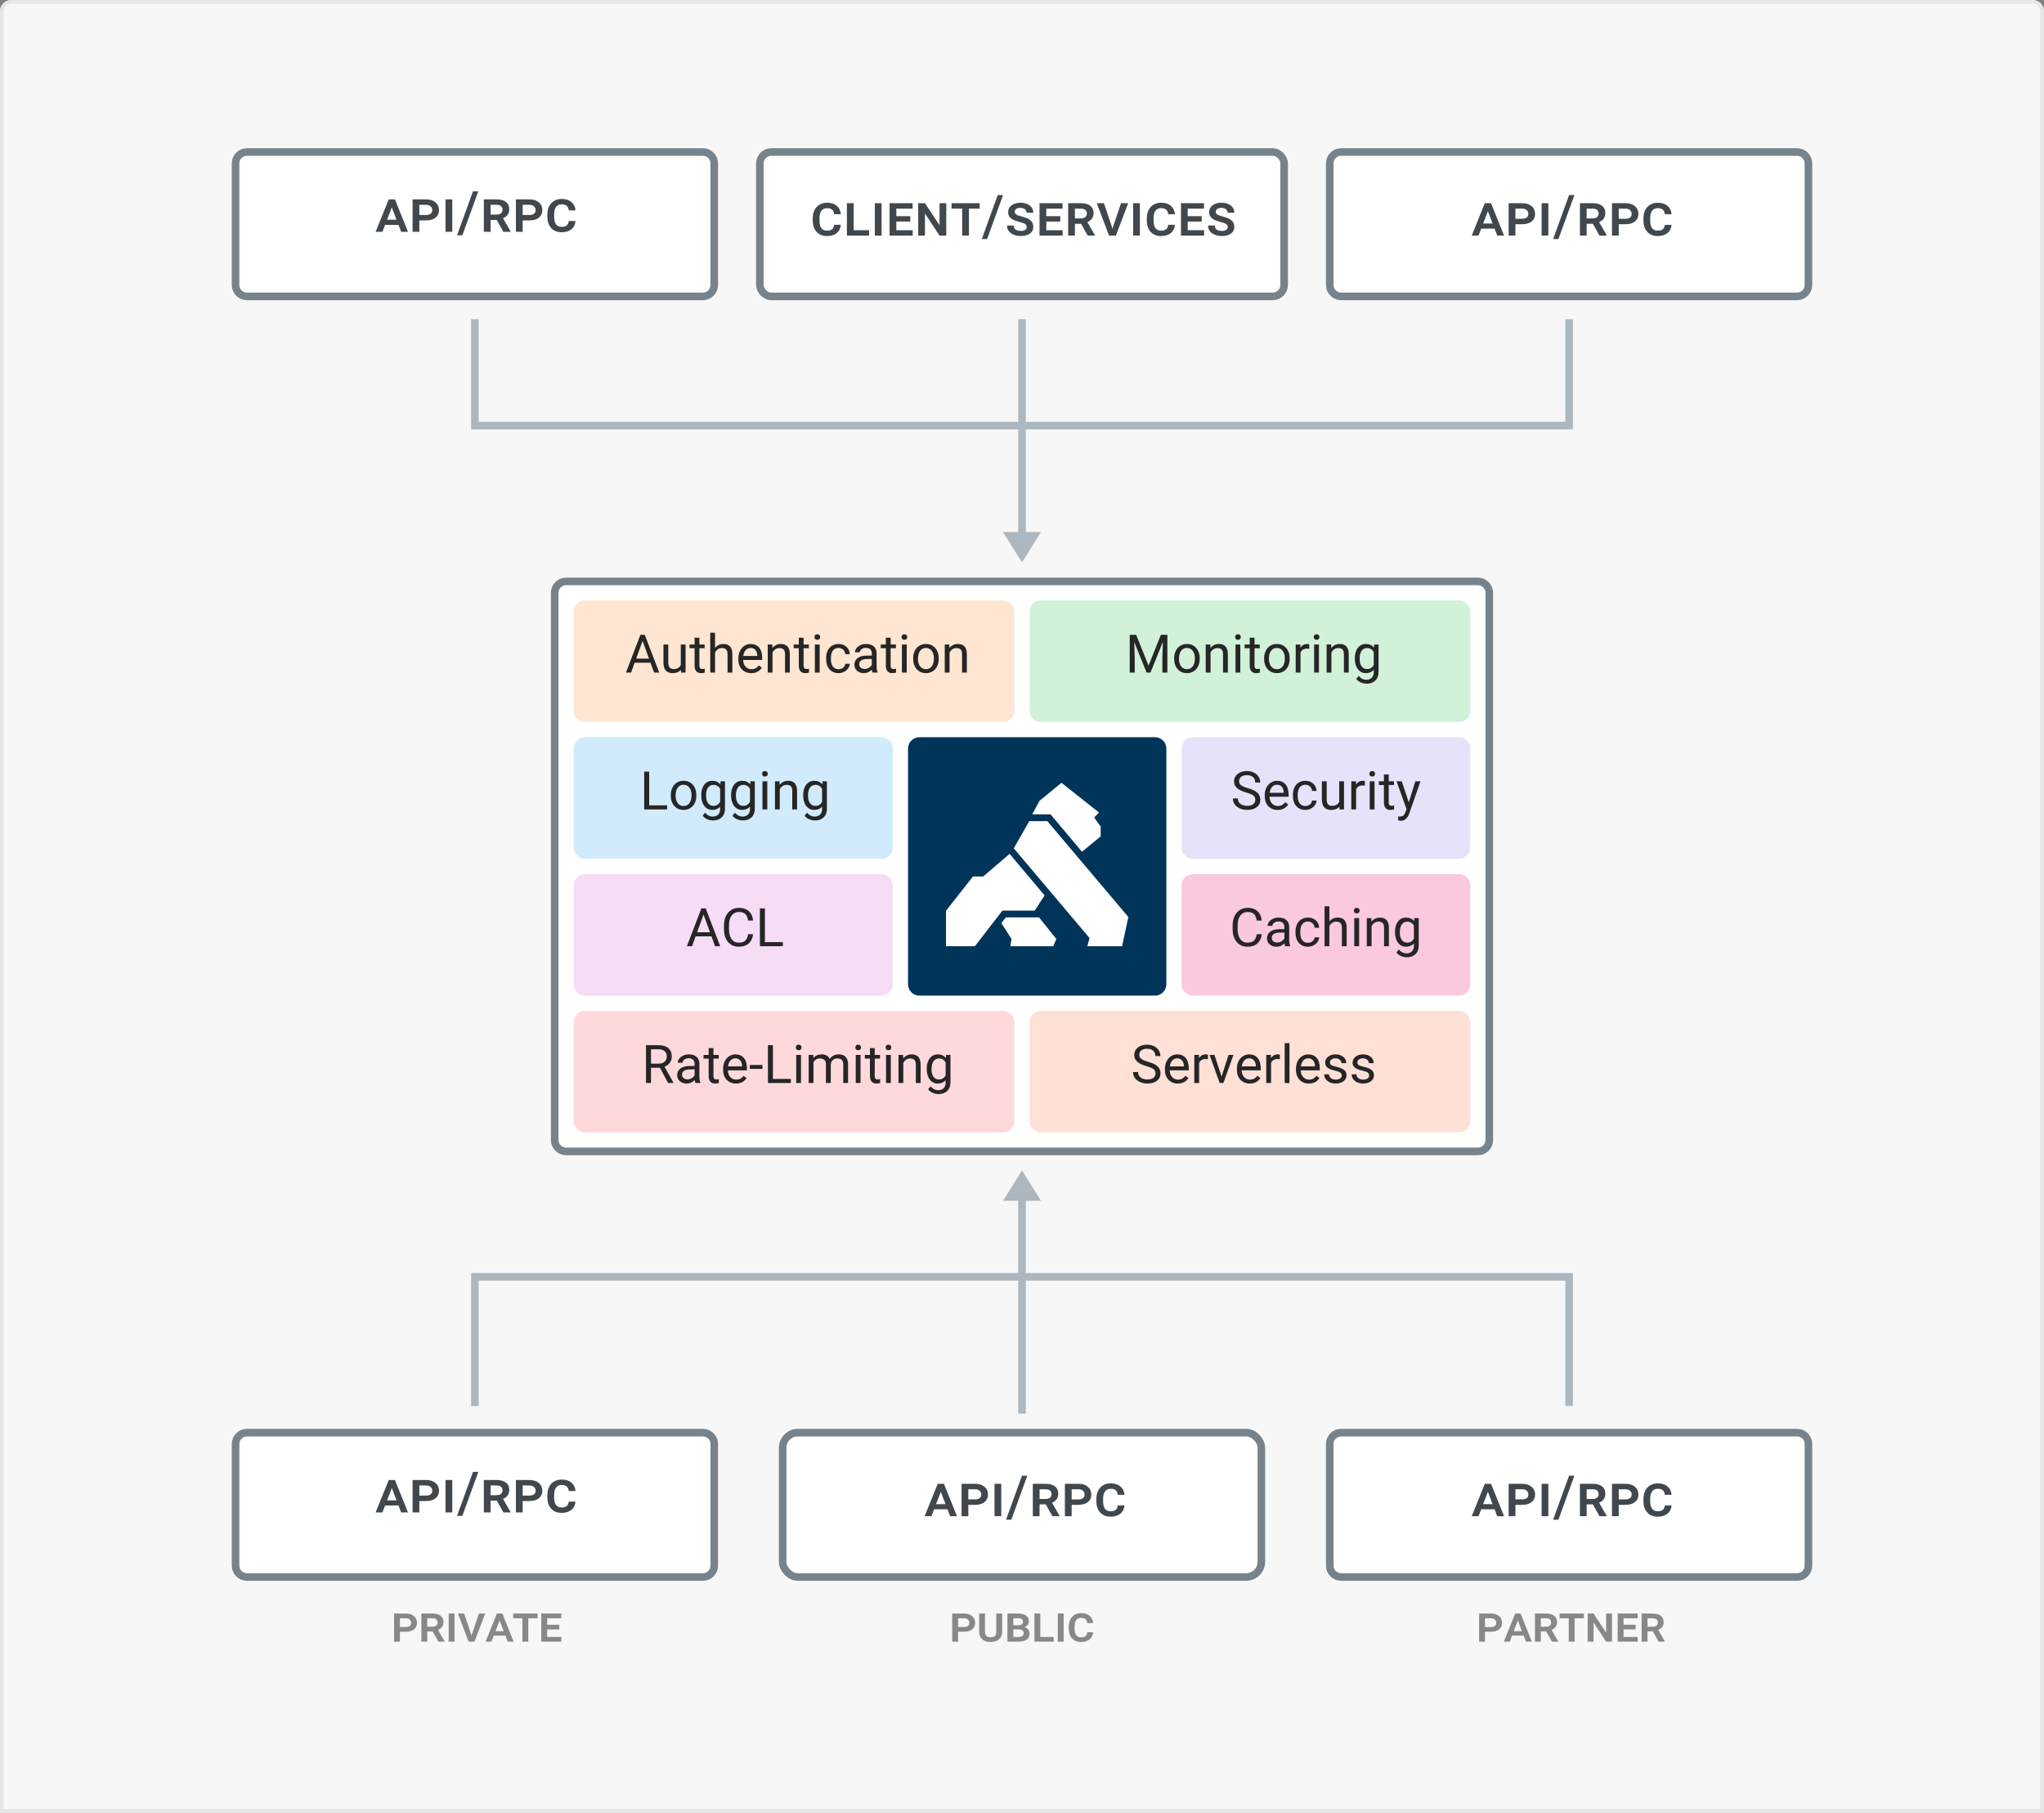 <svg xmlns="http://www.w3.org/2000/svg" width="538" height="477" viewBox="0 0 538 477" version="1.1" xmlns:xlink="http://www.w3.org/1999/xlink">
  <rect x="0" y="0" width="538" height="477" fill="#808080" stroke="none"/>
  <defs>
    <path id="a" d="M3 0h532c1.657 0 3 1.343 3 3v474H0V3c0-1.657 1.343-3 3-3z"/>
    <path id="b" d="M4 0h120c2.209 0 4 1.791 4 4v32c0 2.209-1.791 4-4 4H4c-2.209 0-4-1.791-4-4V4c0-2.209 1.791-4 4-4z"/>
    <path id="c" d="M4 0h120c2.209 0 4 1.791 4 4v32c0 2.209-1.791 4-4 4H4c-2.209 0-4-1.791-4-4V4c0-2.209 1.791-4 4-4z"/>
    <rect id="d" width="128" height="40" x="0" y="0" rx="4"/>
    <path id="e" d="M4 0h120c2.209 0 4 1.791 4 4v32c0 2.209-1.791 4-4 4H4c-2.209 0-4-1.791-4-4V4c0-2.209 1.791-4 4-4z"/>
    <path id="f" d="M4 0h120c2.209 0 4 1.791 4 4v32c0 2.209-1.791 4-4 4H4c-2.209 0-4-1.791-4-4V4c0-2.209 1.791-4 4-4z"/>
    <path id="g" d="M4 0h240c2.209 0 4 1.791 4 4v144c0 2.209-1.791 4-4 4H4c-2.209 0-4-1.791-4-4V4c0-2.209 1.791-4 4-4z"/>
    <rect id="h" width="140" height="40" x="0" y="0" rx="3"/>
  </defs>
  <g fill="none" fill-rule="evenodd" stroke="none" stroke-width="1">
    <use fill="#F7F7F7" fill-rule="evenodd" xlink:href="#a"/>
    <path stroke="#E6E6E6" stroke-width="1" d="M.5 476.5h537V3c0-1.381-1.119-2.5-2.5-2.5H3C1.619.5.5 1.619.5 3v473.5z"/>
    <path fill="#000" fill-opacity=".45" d="M390.867 429.404V432h-1.542v-7.395h3.079c.897 0 1.613.225 2.149.676.535.451.803 1.042.803 1.774 0 .715-.255 1.282-.765 1.701-.51.419-1.213.635-2.111.647h-1.612zm0-1.244h1.536c.44 0 .786-.093 1.038-.279.252-.186.378-.457.378-.812 0-.368-.128-.663-.384-.885-.256-.222-.598-.333-1.025-.333h-1.542v2.311zm10.175 2.26h-3.06L397.38 432h-1.555l2.99-7.395h1.416L403.207 432h-1.562l-.603-1.581zm-2.609-1.174h2.158l-1.079-2.806-1.079 2.806zm8.544.057h-1.416V432h-1.542v-7.395h2.895c.923 0 1.638.194 2.146.581.508.387.762.941.762 1.66 0 .994-.476 1.684-1.428 2.069l1.739 3.015V432h-1.65l-1.504-2.698zm-1.416-1.231h1.352c.457 0 .8-.101 1.028-.302.229-.201.343-.467.343-.797 0-.343-.111-.616-.333-.819-.222-.203-.568-.305-1.038-.305h-1.352v2.222zm11.343-2.222h-2.45V432h-1.542v-6.151h-2.418v-1.244h6.411v1.244zM424.294 432h-1.536l-3.326-5.046V432h-1.542v-7.395h1.542l3.326 5.053v-5.053h1.536V432zm6.227-3.199h-3.187v1.968h3.732V432h-5.275v-7.395h5.256v1.244h-3.713v1.714h3.187v1.238zm4.526.501h-1.416V432h-1.542v-7.395h2.895c.923 0 1.638.194 2.146.581.508.387.762.941.762 1.66 0 .994-.476 1.684-1.428 2.069l1.739 3.015V432h-1.65l-1.504-2.698zm-1.416-1.231h1.352c.457 0 .8-.101 1.028-.302.229-.201.343-.467.343-.797 0-.343-.111-.616-.333-.819-.222-.203-.568-.305-1.038-.305h-1.352v2.222z"/>
    <g transform="translate(349 376)">
      <use fill="#FFF" fill-rule="evenodd" xlink:href="#b"/>
      <path stroke="#77838C" stroke-width="2" d="M4 1C2.343 1 1 2.343 1 4v32c0 1.657 1.343 3 3 3h120c1.657 0 3-1.343 3-3V4c0-1.657-1.343-3-3-3H4z"/>
    </g>
    <path fill="#41484D" d="M393.39 397.176h-3.53L389.164 399h-1.794l3.45-8.533h1.633L395.887 399h-1.802l-.696-1.824zm-3.01-1.355h2.49l-1.245-3.237-1.245 3.237zm8.493.183V399h-1.78v-8.533h3.552c1.035 0 1.862.26 2.479.78.618.52.927 1.202.927 2.047 0 .825-.294 1.479-.883 1.963-.588.483-1.4.732-2.435.747h-1.86zm0-1.436h1.772c.508 0 .907-.107 1.198-.322.291-.215.436-.527.436-.938 0-.425-.148-.765-.443-1.022-.295-.256-.69-.385-1.183-.385h-1.78v2.666zM407.541 399h-1.772v-8.533h1.772V399zm2.656.916h-1.399l4.197-11.58h1.399l-4.197 11.58zm9.064-4.028h-1.633V399h-1.78v-8.533h3.34c1.064 0 1.89.223 2.476.67.586.447.879 1.085.879 1.915 0 1.147-.549 1.943-1.648 2.388l2.007 3.479V399h-1.904l-1.736-3.113zm-1.633-1.421h1.56c.527 0 .923-.116 1.187-.348.264-.232.396-.538.396-.919 0-.396-.128-.71-.385-.945-.256-.234-.656-.352-1.198-.352h-1.56v2.563zm8.442 1.538V399h-1.78v-8.533h3.552c1.035 0 1.862.26 2.479.78.618.52.927 1.202.927 2.047 0 .825-.294 1.479-.883 1.963-.588.483-1.4.732-2.435.747h-1.86zm0-1.436h1.772c.508 0 .907-.107 1.198-.322.291-.215.436-.527.436-.938 0-.425-.148-.765-.443-1.022-.295-.256-.69-.385-1.183-.385h-1.78v2.666zm13.906 1.589c-.083.933-.448 1.659-1.095 2.179-.647.52-1.5.78-2.56.78-1.152 0-2.065-.366-2.739-1.099-.674-.732-1.011-1.75-1.011-3.054v-.498c0-.825.154-1.549.461-2.172.308-.623.75-1.102 1.326-1.439.576-.337 1.245-.505 2.007-.505 1.045 0 1.885.266 2.52.798.635.532 1.001 1.272 1.099 2.219h-1.78c-.059-.547-.24-.948-.546-1.205-.305-.256-.736-.385-1.293-.385-1.343 0-2.014.903-2.014 2.71v.527c0 .903.164 1.576.491 2.018.327.442.82.663 1.479.663.586 0 1.03-.12 1.333-.359.303-.239.486-.632.549-1.179h1.772z"/>
    <g transform="translate(349 39)">
      <use fill="#FFF" fill-rule="evenodd" xlink:href="#c"/>
      <path stroke="#77838C" stroke-width="2" d="M4 1C2.343 1 1 2.343 1 4v32c0 1.657 1.343 3 3 3h120c1.657 0 3-1.343 3-3V4c0-1.657-1.343-3-3-3H4z"/>
    </g>
    <path fill="#41484D" d="M393.39 60.176h-3.53L389.164 62h-1.794l3.45-8.533h1.633L395.887 62h-1.802l-.696-1.824zm-3.01-1.355h2.49l-1.245-3.237-1.245 3.237zm8.493.183V62h-1.78v-8.533h3.552c1.035 0 1.862.26 2.479.78.618.52.927 1.202.927 2.047 0 .825-.294 1.479-.883 1.963-.588.483-1.4.732-2.435.747h-1.86zm0-1.436h1.772c.508 0 .907-.107 1.198-.322.291-.215.436-.527.436-.938 0-.425-.148-.765-.443-1.022-.295-.256-.69-.385-1.183-.385h-1.78v2.666zM407.541 62h-1.772v-8.533h1.772V62zm2.656.916h-1.399l4.197-11.58h1.399l-4.197 11.58zm9.064-4.028h-1.633V62h-1.78v-8.533h3.34c1.064 0 1.89.223 2.476.67.586.447.879 1.085.879 1.915 0 1.147-.549 1.943-1.648 2.388l2.007 3.479V62h-1.904l-1.736-3.113zm-1.633-1.421h1.56c.527 0 .923-.116 1.187-.348.264-.232.396-.538.396-.919 0-.396-.128-.71-.385-.945-.256-.234-.656-.352-1.198-.352h-1.56v2.563zm8.442 1.538V62h-1.78v-8.533h3.552c1.035 0 1.862.26 2.479.78.618.52.927 1.202.927 2.047 0 .825-.294 1.479-.883 1.963-.588.483-1.4.732-2.435.747h-1.86zm0-1.436h1.772c.508 0 .907-.107 1.198-.322.291-.215.436-.527.436-.938 0-.425-.148-.765-.443-1.022-.295-.256-.69-.385-1.183-.385h-1.78v2.666zm13.906 1.589c-.083.933-.448 1.659-1.095 2.179-.647.52-1.5.78-2.56.78-1.152 0-2.065-.366-2.739-1.099-.674-.732-1.011-1.75-1.011-3.054v-.498c0-.825.154-1.549.461-2.172.308-.623.75-1.102 1.326-1.439.576-.337 1.245-.505 2.007-.505 1.045 0 1.885.266 2.52.798.635.532 1.001 1.272 1.099 2.219h-1.78c-.059-.547-.24-.948-.546-1.205-.305-.256-.736-.385-1.293-.385-1.343 0-2.014.903-2.014 2.71v.527c0 .903.164 1.576.491 2.018.327.442.82.663 1.479.663.586 0 1.03-.12 1.333-.359.303-.239.486-.632.549-1.179h1.772z"/>
    <path fill="#000" fill-opacity=".45" d="M252.179 429.404V432h-1.542v-7.395h3.079c.897 0 1.613.225 2.149.676.535.451.803 1.042.803 1.774 0 .715-.255 1.282-.765 1.701-.51.419-1.213.635-2.111.647h-1.612zm0-1.244h1.536c.44 0 .786-.093 1.038-.279.252-.186.378-.457.378-.812 0-.368-.128-.663-.384-.885-.256-.222-.598-.333-1.025-.333h-1.542v2.311zm11.591-3.555v4.869c0 .804-.272 1.443-.816 1.917-.544.474-1.279.711-2.206.711-.927 0-1.661-.234-2.203-.701-.542-.468-.812-1.11-.812-1.927v-4.869h1.53v4.875c0 .487.133.84.4 1.06.267.22.628.33 1.085.33.969 0 1.462-.449 1.479-1.346v-4.919h1.542zM265.166 432v-7.395h2.736c.939 0 1.658.175 2.155.524.497.349.746.854.746 1.514 0 .334-.094.64-.282.917-.188.277-.475.49-.86.638.406.097.728.297.965.6.237.303.355.663.355 1.082 0 .69-.239 1.216-.717 1.577-.478.362-1.185.543-2.12.543h-2.977zm1.542-3.218v1.987h1.447c.432 0 .753-.09.965-.27.212-.18.317-.407.317-.682 0-.669-.381-1.014-1.143-1.035h-1.587zm0-1.079h1.346c.385-.008.682-.089.892-.241.209-.152.314-.375.314-.667 0-.334-.109-.576-.327-.724-.218-.148-.541-.222-.968-.222h-1.257v1.854zm7.109 3.066h3.523V432h-5.065v-7.395h1.542v6.164zM279.956 432h-1.536v-7.395h1.536V432zm7.763-2.463c-.072.808-.388 1.438-.949 1.888-.561.451-1.3.676-2.219.676-.999 0-1.79-.317-2.374-.952-.584-.635-.876-1.517-.876-2.647v-.432c0-.715.133-1.343.4-1.882.267-.54.65-.955 1.149-1.247.499-.292 1.079-.438 1.739-.438.906 0 1.633.231 2.184.692s.868 1.102.952 1.923h-1.542c-.051-.474-.208-.822-.473-1.044-.264-.222-.638-.333-1.12-.333-1.164 0-1.746.783-1.746 2.349v.457c0 .783.142 1.366.425 1.749.284.383.711.574 1.282.574.508 0 .893-.104 1.155-.311s.421-.548.476-1.022h1.536z"/>
    <g transform="translate(205 376)">
      <use fill="#FFF" fill-rule="evenodd" xlink:href="#d"/>
      <rect width="126" height="38" x="1" y="1" stroke="#77838C" stroke-width="2" rx="4"/>
    </g>
    <path fill="#41484D" d="M249.39 397.176h-3.53L245.164 399h-1.794l3.45-8.533h1.633L251.887 399h-1.802l-.696-1.824zm-3.01-1.355h2.49l-1.245-3.237-1.245 3.237zm8.493.183V399h-1.78v-8.533h3.552c1.035 0 1.862.26 2.479.78.618.52.927 1.202.927 2.047 0 .825-.294 1.479-.883 1.963-.588.483-1.4.732-2.435.747h-1.86zm0-1.436h1.772c.508 0 .907-.107 1.198-.322.291-.215.436-.527.436-.938 0-.425-.148-.765-.443-1.022-.295-.256-.69-.385-1.183-.385h-1.78v2.666zM263.541 399h-1.772v-8.533h1.772V399zm2.656.916h-1.399l4.197-11.58h1.399l-4.197 11.58zm9.064-4.028h-1.633V399h-1.78v-8.533h3.34c1.064 0 1.89.223 2.476.67.586.447.879 1.085.879 1.915 0 1.147-.549 1.943-1.648 2.388l2.007 3.479V399h-1.904l-1.736-3.113zm-1.633-1.421h1.56c.527 0 .923-.116 1.187-.348.264-.232.396-.538.396-.919 0-.396-.128-.71-.385-.945-.256-.234-.656-.352-1.198-.352h-1.56v2.563zm8.442 1.538V399h-1.78v-8.533h3.552c1.035 0 1.862.26 2.479.78.618.52.927 1.202.927 2.047 0 .825-.294 1.479-.883 1.963-.588.483-1.4.732-2.435.747h-1.86zm0-1.436h1.772c.508 0 .907-.107 1.198-.322.291-.215.436-.527.436-.938 0-.425-.148-.765-.443-1.022-.295-.256-.69-.385-1.183-.385h-1.78v2.666zm13.906 1.589c-.083.933-.448 1.659-1.095 2.179-.647.52-1.5.78-2.56.78-1.152 0-2.065-.366-2.739-1.099-.674-.732-1.011-1.75-1.011-3.054v-.498c0-.825.154-1.549.461-2.172.308-.623.75-1.102 1.326-1.439.576-.337 1.245-.505 2.007-.505 1.045 0 1.885.266 2.52.798.635.532 1.001 1.272 1.099 2.219h-1.78c-.059-.547-.24-.948-.546-1.205-.305-.256-.736-.385-1.293-.385-1.343 0-2.014.903-2.014 2.71v.527c0 .903.164 1.576.491 2.018.327.442.82.663 1.479.663.586 0 1.03-.12 1.333-.359.303-.239.486-.632.549-1.179h1.772z"/>
    <path fill="#000" fill-opacity=".45" d="M105.267 429.404V432h-1.542v-7.395h3.079c.897 0 1.613.225 2.149.676.535.451.803 1.042.803 1.774 0 .715-.255 1.282-.765 1.701-.51.419-1.213.635-2.111.647h-1.612zm0-1.244h1.536c.44 0 .786-.093 1.038-.279.252-.186.378-.457.378-.812 0-.368-.128-.663-.384-.885-.256-.222-.598-.333-1.025-.333h-1.542v2.311zm8.607 1.143H112.459V432h-1.542v-7.395h2.895c.923 0 1.638.194 2.146.581.508.387.762.941.762 1.66 0 .994-.476 1.684-1.428 2.069l1.739 3.015V432h-1.65l-1.504-2.698zm-1.416-1.231h1.352c.457 0 .8-.101 1.028-.302.229-.201.343-.467.343-.797 0-.343-.111-.616-.333-.819-.222-.203-.568-.305-1.038-.305h-1.352v2.222zM119.632 432h-1.536v-7.395h1.536V432zm4.361-1.98l.121.489.114-.476 1.841-5.427h1.631L124.894 432h-1.562l-2.799-7.395h1.631l1.828 5.415zm9.039.4h-3.06L129.369 432h-1.555l2.99-7.395h1.416L135.196 432h-1.562l-.603-1.581zm-2.609-1.174h2.158l-1.079-2.806-1.079 2.806zm11.07-3.396h-2.45V432h-1.542v-6.151h-2.418v-1.244h6.411v1.244zm5.713 2.952h-3.187v1.968h3.732V432h-5.275v-7.395h5.256v1.244h-3.713v1.714h3.187v1.238z"/>
    <g transform="translate(61 376)">
      <use fill="#FFF" fill-rule="evenodd" xlink:href="#e"/>
      <path stroke="#77838C" stroke-width="2" d="M4 1C2.343 1 1 2.343 1 4v32c0 1.657 1.343 3 3 3h120c1.657 0 3-1.343 3-3V4c0-1.657-1.343-3-3-3H4z"/>
    </g>
    <path fill="#41484D" d="M104.89 396.176h-3.53L100.664 398h-1.794l3.45-8.533h1.633L107.387 398h-1.802l-.696-1.824zm-3.01-1.355h2.49l-1.245-3.237-1.245 3.237zm8.493.183V398h-1.78v-8.533h3.552c1.035 0 1.862.26 2.479.78.618.52.927 1.202.927 2.047 0 .825-.294 1.479-.883 1.963-.588.483-1.4.732-2.435.747h-1.86zm0-1.436h1.772c.508 0 .907-.107 1.198-.322.291-.215.436-.527.436-.938 0-.425-.148-.765-.443-1.022-.295-.256-.69-.385-1.183-.385h-1.78v2.666zM119.041 398h-1.772v-8.533h1.772V398zm2.656.916h-1.399l4.197-11.58h1.399l-4.197 11.58zm9.064-4.028h-1.633V398h-1.78v-8.533h3.34c1.064 0 1.89.223 2.476.67.586.447.879 1.085.879 1.915 0 1.147-.549 1.943-1.648 2.388l2.007 3.479V398h-1.904l-1.736-3.113zm-1.633-1.421h1.56c.527 0 .923-.116 1.187-.348.264-.232.396-.538.396-.919 0-.396-.128-.71-.385-.945-.256-.234-.656-.352-1.198-.352h-1.56v2.563zm8.442 1.538V398h-1.78v-8.533h3.552c1.035 0 1.862.26 2.479.78.618.52.927 1.202.927 2.047 0 .825-.294 1.479-.883 1.963-.588.483-1.4.732-2.435.747h-1.86zm0-1.436h1.772c.508 0 .907-.107 1.198-.322.291-.215.436-.527.436-.938 0-.425-.148-.765-.443-1.022-.295-.256-.69-.385-1.183-.385h-1.78v2.666zm13.906 1.589c-.083.933-.448 1.659-1.095 2.179-.647.52-1.5.78-2.56.78-1.152 0-2.065-.366-2.739-1.099-.674-.732-1.011-1.75-1.011-3.054v-.498c0-.825.154-1.549.461-2.172.308-.623.75-1.102 1.326-1.439.576-.337 1.245-.505 2.007-.505 1.045 0 1.885.266 2.52.798.635.532 1.001 1.272 1.099 2.219h-1.78c-.059-.547-.24-.948-.546-1.205-.305-.256-.736-.385-1.293-.385-1.343 0-2.014.903-2.014 2.71v.527c0 .903.164 1.576.491 2.018.327.442.82.663 1.479.663.586 0 1.03-.12 1.333-.359.303-.239.486-.632.549-1.179h1.772z"/>
    <g transform="translate(61 39)">
      <use fill="#FFF" fill-rule="evenodd" xlink:href="#f"/>
      <path stroke="#77838C" stroke-width="2" d="M4 1C2.343 1 1 2.343 1 4v32c0 1.657 1.343 3 3 3h120c1.657 0 3-1.343 3-3V4c0-1.657-1.343-3-3-3H4z"/>
    </g>
    <path fill="#41484D" d="M104.89 59.176h-3.53L100.664 61h-1.794l3.45-8.533h1.633L107.387 61h-1.802l-.696-1.824zm-3.01-1.355h2.49l-1.245-3.237-1.245 3.237zm8.493.183V61h-1.78v-8.533h3.552c1.035 0 1.862.26 2.479.78.618.52.927 1.202.927 2.047 0 .825-.294 1.479-.883 1.963-.588.483-1.4.732-2.435.747h-1.86zm0-1.436h1.772c.508 0 .907-.107 1.198-.322.291-.215.436-.527.436-.938 0-.425-.148-.765-.443-1.022-.295-.256-.69-.385-1.183-.385h-1.78v2.666zM119.041 61h-1.772v-8.533h1.772V61zm2.656.916h-1.399l4.197-11.58h1.399l-4.197 11.58zm9.064-4.028h-1.633V61h-1.78v-8.533h3.34c1.064 0 1.89.223 2.476.67.586.447.879 1.085.879 1.915 0 1.147-.549 1.943-1.648 2.388l2.007 3.479V61h-1.904l-1.736-3.113zm-1.633-1.421h1.56c.527 0 .923-.116 1.187-.348.264-.232.396-.538.396-.919 0-.396-.128-.71-.385-.945-.256-.234-.656-.352-1.198-.352h-1.56v2.563zm8.442 1.538V61h-1.78v-8.533h3.552c1.035 0 1.862.26 2.479.78.618.52.927 1.202.927 2.047 0 .825-.294 1.479-.883 1.963-.588.483-1.4.732-2.435.747h-1.86zm0-1.436h1.772c.508 0 .907-.107 1.198-.322.291-.215.436-.527.436-.938 0-.425-.148-.765-.443-1.022-.295-.256-.69-.385-1.183-.385h-1.78v2.666zm13.906 1.589c-.083.933-.448 1.659-1.095 2.179-.647.52-1.5.78-2.56.78-1.152 0-2.065-.366-2.739-1.099-.674-.732-1.011-1.75-1.011-3.054v-.498c0-.825.154-1.549.461-2.172.308-.623.75-1.102 1.326-1.439.576-.337 1.245-.505 2.007-.505 1.045 0 1.885.266 2.52.798.635.532 1.001 1.272 1.099 2.219h-1.78c-.059-.547-.24-.948-.546-1.205-.305-.256-.736-.385-1.293-.385-1.343 0-2.014.903-2.014 2.71v.527c0 .903.164 1.576.491 2.018.327.442.82.663 1.479.663.586 0 1.03-.12 1.333-.359.303-.239.486-.632.549-1.179h1.772z"/>
    <g fill="#ACB7BF">
      <path d="M413 335h1v35h-2v-33H269v-2h144z"/>
      <path d="M274 316l-5-8-5 8h4v56h2v-56"/>
      <path d="M125 335h-1v35h2v-33h143v-2H125z"/>
    </g>
    <g transform="translate(145 152)">
      <use fill="#FFF" fill-rule="evenodd" xlink:href="#g"/>
      <path stroke="#77838C" stroke-width="2" d="M4 1C2.343 1 1 2.343 1 4v144c0 1.657 1.343 3 3 3h240c1.657 0 3-1.343 3-3V4c0-1.657-1.343-3-3-3H4z"/>
    </g>
    <path fill="#FC6437" fill-opacity=".2" d="M274 266h110c1.657 0 3 1.343 3 3v26c0 1.657-1.343 3-3 3H274c-1.657 0-3-1.343-3-3v-26c0-1.657 1.343-3 3-3z"/>
    <path fill="#262626" d="M301.764 280.563c-1.126-.324-1.945-.721-2.458-1.193-.513-.472-.769-1.054-.769-1.747 0-.784.313-1.432.94-1.945.627-.513 1.441-.769 2.444-.769.684 0 1.293.132 1.829.396.535.264.95.629 1.244 1.094s.441.973.441 1.524h-1.319c0-.602-.191-1.074-.574-1.418-.383-.344-.923-.516-1.62-.516-.647 0-1.152.142-1.514.427-.362.285-.543.68-.543 1.186 0 .406.172.749.516 1.029.344.28.93.537 1.757.769.827.232 1.474.489 1.941.769.467.28.813.607 1.039.981.226.374.338.813.338 1.319 0 .807-.314 1.453-.943 1.938-.629.485-1.47.728-2.522.728-.684 0-1.322-.131-1.914-.393-.592-.262-1.049-.621-1.371-1.077-.321-.456-.482-.973-.482-1.552h1.319c0 .602.222 1.077.667 1.425.444.349 1.038.523 1.781.523.693 0 1.224-.141 1.593-.424.369-.283.554-.668.554-1.155 0-.488-.171-.865-.513-1.131-.342-.267-.962-.53-1.859-.79zm8.244 4.573c-1.003 0-1.818-.329-2.447-.988-.629-.659-.943-1.539-.943-2.642v-.232c0-.734.14-1.389.42-1.965.28-.577.672-1.028 1.176-1.354.504-.326 1.049-.489 1.637-.489.962 0 1.709.317 2.242.95s.8 1.54.8 2.721v.526h-5.011c.018.729.231 1.318.639 1.767.408.449.926.673 1.555.673.447 0 .825-.091 1.135-.273.31-.182.581-.424.813-.725l.772.602c-.62.952-1.549 1.429-2.789 1.429zm-.157-6.631c-.51 0-.939.186-1.285.557-.346.371-.561.892-.643 1.562h3.705v-.096c-.036-.643-.21-1.14-.52-1.494-.31-.353-.729-.53-1.258-.53zm8.08.232c-.191-.032-.399-.048-.622-.048-.829 0-1.392.353-1.688 1.06V285h-1.265v-7.396h1.23l.021.854c.415-.661 1.003-.991 1.764-.991.246 0 .433.032.561.096v1.176zm3.603 4.546l1.832-5.681h1.292L322.005 285h-.964l-2.68-7.396h1.292l1.88 5.681zm7.41 1.853c-1.003 0-1.818-.329-2.447-.988s-.943-1.539-.943-2.642v-.232c0-.734.14-1.389.42-1.965.28-.577.672-1.028 1.176-1.354.504-.326 1.049-.489 1.637-.489.962 0 1.709.317 2.242.95.533.633.8 1.54.8 2.721v.526h-5.011c.018.729.231 1.318.639 1.767.408.449.926.673 1.555.673.447 0 .825-.091 1.135-.273.31-.182.581-.424.813-.725l.772.602c-.62.952-1.549 1.429-2.789 1.429zm-.157-6.631c-.51 0-.939.186-1.285.557-.346.371-.561.892-.643 1.562h3.705v-.096c-.036-.643-.21-1.14-.52-1.494-.31-.353-.729-.53-1.258-.53zm8.08.232c-.191-.032-.399-.048-.622-.048-.829 0-1.392.353-1.688 1.06V285h-1.265v-7.396h1.23l.021.854c.415-.661 1.003-.991 1.764-.991.246 0 .433.032.561.096v1.176zM339.403 285h-1.265v-10.5h1.265V285zm5.093.137c-1.003 0-1.818-.329-2.447-.988s-.943-1.539-.943-2.642v-.232c0-.734.14-1.389.42-1.965.28-.577.672-1.028 1.176-1.354.504-.326 1.049-.489 1.637-.489.962 0 1.709.317 2.242.95s.8 1.54.8 2.721v.526h-5.011c.018.729.231 1.318.639 1.767.408.449.926.673 1.555.673.447 0 .825-.091 1.135-.273s.581-.424.813-.725l.772.602c-.62.952-1.549 1.429-2.789 1.429zm-.157-6.631c-.51 0-.939.186-1.285.557-.346.371-.561.892-.643 1.562h3.705v-.096c-.036-.643-.21-1.14-.52-1.494-.31-.353-.729-.53-1.258-.53zm8.812 4.532c0-.342-.129-.607-.386-.796-.257-.189-.706-.352-1.347-.489-.64-.137-1.148-.301-1.524-.492-.376-.191-.654-.419-.834-.684-.18-.264-.27-.579-.27-.943 0-.606.256-1.119.769-1.538.513-.419 1.168-.629 1.965-.629.839 0 1.519.216 2.041.649.522.433.783.987.783 1.661h-1.271c0-.346-.147-.645-.441-.896-.294-.251-.664-.376-1.111-.376-.46 0-.82.1-1.08.301-.26.201-.39.463-.39.786 0 .305.121.535.362.69.242.155.678.303 1.309.444.631.141 1.143.31 1.535.506.392.196.682.432.872.708.189.276.284.612.284 1.008 0 .661-.264 1.191-.793 1.589-.529.399-1.215.598-2.058.598-.592 0-1.117-.105-1.572-.314-.456-.21-.812-.502-1.07-.878-.257-.376-.386-.783-.386-1.22h1.265c.023.424.193.76.509 1.008.317.248.735.373 1.254.373.479 0 .862-.097 1.152-.291.289-.194.434-.452.434-.776zm7.219 0c0-.342-.129-.607-.386-.796-.257-.189-.706-.352-1.347-.489-.64-.137-1.148-.301-1.524-.492-.376-.191-.654-.419-.834-.684-.18-.264-.27-.579-.27-.943 0-.606.256-1.119.769-1.538.513-.419 1.168-.629 1.965-.629.839 0 1.519.216 2.041.649.522.433.783.987.783 1.661h-1.271c0-.346-.147-.645-.441-.896-.294-.251-.664-.376-1.111-.376-.46 0-.82.1-1.08.301-.26.201-.39.463-.39.786 0 .305.121.535.362.69.242.155.678.303 1.309.444.631.141 1.143.31 1.535.506.392.196.682.432.872.708.189.276.284.612.284 1.008 0 .661-.264 1.191-.793 1.589-.529.399-1.215.598-2.058.598-.592 0-1.117-.105-1.572-.314-.456-.21-.812-.502-1.07-.878-.257-.376-.386-.783-.386-1.22h1.265c.023.424.193.76.509 1.008.317.248.735.373 1.254.373.479 0 .862-.097 1.152-.291.289-.194.434-.452.434-.776z"/>
    <path fill="#FD4253" fill-opacity=".2" d="M154 266h110c1.657 0 3 1.343 3 3v26c0 1.657-1.343 3-3 3H154c-1.657 0-3-1.343-3-3v-26c0-1.657 1.343-3 3-3z"/>
    <path fill="#262626" d="M173.688 280.974h-2.338V285h-1.319v-9.953h3.295c1.121 0 1.984.255 2.587.766.604.51.906 1.253.906 2.229 0 .62-.167 1.16-.502 1.62-.335.46-.801.804-1.398 1.032l2.338 4.225V285h-1.408l-2.16-4.026zm-2.338-1.073h2.017c.652 0 1.17-.169 1.555-.506.385-.337.578-.788.578-1.354 0-.615-.183-1.087-.55-1.415-.367-.328-.897-.494-1.589-.499h-2.01v3.773zM183.025 285c-.073-.146-.132-.406-.178-.779-.588.611-1.29.916-2.105.916-.729 0-1.327-.206-1.794-.619-.467-.412-.701-.935-.701-1.569 0-.77.293-1.368.878-1.794.586-.426 1.409-.639 2.471-.639h1.23v-.581c0-.442-.132-.794-.396-1.056-.264-.262-.654-.393-1.169-.393-.451 0-.829.114-1.135.342-.305.228-.458.504-.458.827h-1.271c0-.369.131-.726.393-1.07.262-.344.618-.616 1.066-.817.449-.201.942-.301 1.48-.301.852 0 1.52.213 2.003.639.483.426.734 1.013.752 1.76v3.404c0 .679.087 1.219.26 1.62V285h-1.326zm-2.099-.964c.396 0 .772-.103 1.128-.308.355-.205.613-.472.772-.8v-1.518h-.991c-1.549 0-2.324.453-2.324 1.36 0 .396.132.706.396.93.264.223.604.335 1.019.335zm6.863-8.224v1.791h1.381v.978h-1.381v4.587c0 .296.062.518.185.667.123.148.333.222.629.222.146 0 .346-.027.602-.082V285c-.333.091-.656.137-.971.137-.565 0-.991-.171-1.278-.513-.287-.342-.431-.827-.431-1.456v-4.587h-1.347v-.978h1.347V275.812h1.265zm5.927 9.324c-1.003 0-1.818-.329-2.447-.988-.629-.659-.943-1.539-.943-2.642v-.232c0-.734.14-1.389.42-1.965.28-.577.672-1.028 1.176-1.354.504-.326 1.049-.489 1.637-.489.962 0 1.709.317 2.242.95s.8 1.54.8 2.721v.526h-5.011c.018.729.231 1.318.639 1.767.408.449.926.673 1.555.673.447 0 .825-.091 1.135-.273s.581-.424.813-.725l.772.602c-.62.952-1.549 1.429-2.789 1.429zm-.157-6.631c-.51 0-.939.186-1.285.557-.346.371-.561.892-.643 1.562h3.705v-.096c-.036-.643-.21-1.14-.52-1.494-.31-.353-.729-.53-1.258-.53zm7.137 2.782h-3.336v-1.032h3.336v1.032zm2.748 2.639h4.717V285H202.125v-9.953h1.319v8.88zM210.834 285h-1.265v-7.396h1.265V285zm-1.367-9.358c0-.205.063-.378.188-.52.125-.141.311-.212.557-.212.246 0 .433.071.561.212.128.141.191.314.191.52 0 .205-.064.376-.191.513-.128.137-.314.205-.561.205s-.432-.068-.557-.205c-.125-.137-.188-.308-.188-.513zm4.58 1.962l.034.82c.542-.638 1.274-.957 2.194-.957 1.035 0 1.739.396 2.112 1.189.246-.355.566-.643.96-.861.394-.219.86-.328 1.398-.328 1.622 0 2.447.859 2.475 2.577V285h-1.265v-4.881c0-.529-.121-.924-.362-1.186-.242-.262-.647-.393-1.217-.393-.469 0-.859.14-1.169.42-.31.28-.49.657-.54 1.131V285h-1.271v-4.847c0-1.076-.526-1.613-1.579-1.613-.829 0-1.397.353-1.702 1.06V285h-1.265v-7.396h1.196zM226.502 285h-1.265v-7.396h1.265V285zm-1.367-9.358c0-.205.063-.378.188-.52.125-.141.311-.212.557-.212s.433.071.561.212c.128.141.191.314.191.52 0 .205-.064.376-.191.513-.128.137-.314.205-.561.205s-.432-.068-.557-.205c-.125-.137-.188-.308-.188-.513zm5.106.171v1.791h1.381v.978h-1.381v4.587c0 .296.062.518.185.667.123.148.333.222.629.222.146 0 .346-.027.602-.082V285c-.333.091-.656.137-.971.137-.565 0-.991-.171-1.278-.513-.287-.342-.431-.827-.431-1.456v-4.587h-1.347v-.978h1.347V275.812h1.265zM234.473 285h-1.265v-7.396h1.265V285zm-1.367-9.358c0-.205.063-.378.188-.52.125-.141.311-.212.557-.212s.433.071.561.212c.128.141.191.314.191.52 0 .205-.064.376-.191.513-.128.137-.314.205-.561.205s-.432-.068-.557-.205c-.125-.137-.188-.308-.188-.513zm4.587 1.962l.041.93c.565-.711 1.303-1.066 2.215-1.066 1.563 0 2.352.882 2.365 2.646V285h-1.265v-4.895c-.005-.533-.126-.927-.366-1.183-.239-.255-.612-.383-1.118-.383-.41 0-.77.109-1.08.328-.31.219-.551.506-.725.861V285h-1.265v-7.396h1.196zm6.228 3.637c0-1.153.267-2.07.8-2.751.533-.681 1.24-1.022 2.119-1.022.902 0 1.606.319 2.112.957l.062-.82h1.155v7.219c0 .957-.284 1.711-.851 2.263-.567.551-1.33.827-2.287.827-.533 0-1.055-.114-1.565-.342-.51-.228-.9-.54-1.169-.937l.656-.759c.542.67 1.205 1.005 1.989 1.005.615 0 1.095-.173 1.439-.52.344-.346.516-.834.516-1.463v-.636c-.506.583-1.196.875-2.071.875-.866 0-1.567-.349-2.102-1.046-.535-.697-.803-1.647-.803-2.851zm1.271.144c0 .834.171 1.489.513 1.965.342.476.82.714 1.436.714.798 0 1.383-.362 1.757-1.087v-3.377c-.387-.706-.968-1.06-1.743-1.06-.615 0-1.096.239-1.442.718-.346.479-.52 1.187-.52 2.126z"/>
    <path fill="#EC4894" fill-opacity=".3" d="M314 230h70c1.657 0 3 1.343 3 3v26c0 1.657-1.343 3-3 3h-70c-1.657 0-3-1.343-3-3v-26c0-1.657 1.343-3 3-3z"/>
    <path fill="#262626" d="M332.105 245.842c-.123 1.053-.512 1.865-1.166 2.437-.654.572-1.523.858-2.608.858-1.176 0-2.118-.422-2.827-1.265-.709-.843-1.063-1.971-1.063-3.384v-.957c0-.925.165-1.739.496-2.44.33-.702.799-1.241 1.405-1.617.606-.376 1.308-.564 2.105-.564 1.057 0 1.905.295 2.543.885.638.59 1.009 1.407 1.114 2.451h-1.319c-.114-.793-.361-1.367-.742-1.723-.381-.355-.913-.533-1.596-.533-.839 0-1.496.31-1.972.93-.476.62-.714 1.502-.714 2.646v.964c0 1.08.226 1.939.677 2.577.451.638 1.082.957 1.894.957.729 0 1.289-.165 1.678-.496.39-.33.648-.906.776-1.726h1.319zM338.264 249c-.073-.146-.132-.406-.178-.779-.588.611-1.29.916-2.105.916-.729 0-1.327-.206-1.794-.619-.467-.412-.701-.935-.701-1.569 0-.77.293-1.368.878-1.794.586-.426 1.409-.639 2.471-.639h1.23v-.581c0-.442-.132-.794-.396-1.056-.264-.262-.654-.393-1.169-.393-.451 0-.829.114-1.135.342-.305.228-.458.504-.458.827h-1.271c0-.369.131-.726.393-1.07.262-.344.618-.616 1.066-.817.449-.201.942-.301 1.48-.301.852 0 1.52.213 2.003.639.483.426.734 1.013.752 1.76v3.404c0 .679.087 1.219.26 1.62V249h-1.326zm-2.099-.964c.396 0 .772-.103 1.128-.308.355-.205.613-.472.772-.8v-1.518h-.991c-1.549 0-2.324.453-2.324 1.36 0 .396.132.706.396.93.264.223.604.335 1.019.335zm8.114.068c.451 0 .845-.137 1.183-.41.337-.273.524-.615.561-1.025h1.196c-.023.424-.169.827-.438 1.21-.269.383-.628.688-1.077.916-.449.228-.924.342-1.425.342-1.007 0-1.808-.336-2.403-1.008-.595-.672-.892-1.592-.892-2.758v-.212c0-.72.132-1.36.396-1.921.264-.561.644-.996 1.138-1.306.494-.31 1.079-.465 1.753-.465.829 0 1.519.248 2.068.745.549.497.842 1.142.878 1.935h-1.196c-.036-.479-.218-.872-.543-1.179-.326-.308-.728-.461-1.207-.461-.643 0-1.14.231-1.494.694-.353.463-.53 1.131-.53 2.006v.239c0 .852.175 1.508.526 1.969.351.46.852.69 1.504.69zm5.626-5.605c.561-.688 1.29-1.032 2.188-1.032 1.563 0 2.352.882 2.365 2.646V249h-1.265v-4.895c-.005-.533-.126-.927-.366-1.183-.239-.255-.612-.383-1.118-.383-.41 0-.77.109-1.08.328-.31.219-.551.506-.725.861V249h-1.265v-10.5h1.265v3.999zM357.726 249h-1.265v-7.396h1.265V249zm-1.367-9.358c0-.205.063-.378.188-.52.125-.141.311-.212.557-.212s.433.071.561.212c.128.141.191.314.191.52 0 .205-.064.376-.191.513-.128.137-.314.205-.561.205s-.432-.068-.557-.205c-.125-.137-.188-.308-.188-.513zm4.587 1.962l.041.93c.565-.711 1.303-1.066 2.215-1.066 1.563 0 2.352.882 2.365 2.646V249h-1.265v-4.895c-.005-.533-.126-.927-.366-1.183-.239-.255-.612-.383-1.118-.383-.41 0-.77.109-1.08.328-.31.219-.551.506-.725.861V249h-1.265v-7.396h1.196zm6.228 3.637c0-1.153.267-2.07.8-2.751.533-.681 1.24-1.022 2.119-1.022.902 0 1.606.319 2.112.957l.062-.82h1.155v7.219c0 .957-.284 1.711-.851 2.263-.567.551-1.33.827-2.287.827-.533 0-1.055-.114-1.565-.342-.51-.228-.9-.54-1.169-.937l.656-.759c.542.67 1.205 1.005 1.989 1.005.615 0 1.095-.173 1.439-.52.344-.346.516-.834.516-1.463v-.636c-.506.583-1.196.875-2.071.875-.866 0-1.567-.349-2.102-1.046-.535-.697-.803-1.647-.803-2.851zm1.271.144c0 .834.171 1.489.513 1.965.342.476.82.714 1.436.714.798 0 1.383-.362 1.757-1.087v-3.377c-.387-.706-.968-1.06-1.743-1.06-.615 0-1.096.239-1.442.718-.346.479-.52 1.187-.52 2.126z"/>
    <path fill="#D950D6" fill-opacity=".2" d="M154 230h78c1.657 0 3 1.343 3 3v26c0 1.657-1.343 3-3 3h-78c-1.657 0-3-1.343-3-3v-26c0-1.657 1.343-3 3-3z"/>
    <path fill="#262626" d="M187.262 246.402h-4.17L182.156 249h-1.354l3.801-9.953h1.148L189.559 249h-1.347l-.95-2.598zm-3.773-1.08h3.384l-1.695-4.655-1.688 4.655zm14.731.52c-.123 1.053-.512 1.865-1.166 2.437-.654.572-1.523.858-2.608.858-1.176 0-2.118-.422-2.827-1.265-.709-.843-1.063-1.971-1.063-3.384v-.957c0-.925.165-1.739.496-2.44.33-.702.799-1.241 1.405-1.617.606-.376 1.308-.564 2.105-.564 1.057 0 1.905.295 2.543.885.638.59 1.009 1.407 1.114 2.451h-1.319c-.114-.793-.361-1.367-.742-1.723-.381-.355-.913-.533-1.596-.533-.839 0-1.496.31-1.972.93-.476.62-.714 1.502-.714 2.646v.964c0 1.08.226 1.939.677 2.577.451.638 1.082.957 1.894.957.729 0 1.289-.165 1.678-.496.39-.33.648-.906.776-1.726h1.319zm3.11 2.085h4.717V249h-6.036v-9.953h1.319v8.88z"/>
    <path fill="#7977E7" fill-opacity=".2" d="M314 194h70c1.657 0 3 1.343 3 3v26c0 1.657-1.343 3-3 3h-70c-1.657 0-3-1.343-3-3v-26c0-1.657 1.343-3 3-3z"/>
    <path fill="#262626" d="M328.038 208.563c-1.126-.324-1.945-.721-2.458-1.193-.513-.472-.769-1.054-.769-1.747 0-.784.313-1.432.94-1.945.627-.513 1.441-.769 2.444-.769.684 0 1.293.132 1.829.396.535.264.95.629 1.244 1.094.294.465.441.973.441 1.524h-1.319c0-.602-.191-1.074-.574-1.418-.383-.344-.923-.516-1.62-.516-.647 0-1.152.142-1.514.427-.362.285-.543.68-.543 1.186 0 .406.172.749.516 1.029.344.28.93.537 1.757.769.827.232 1.474.489 1.941.769.467.28.813.607 1.039.981.226.374.338.813.338 1.319 0 .807-.314 1.453-.943 1.938-.629.485-1.47.728-2.522.728-.684 0-1.322-.131-1.914-.393-.592-.262-1.049-.621-1.371-1.077-.321-.456-.482-.973-.482-1.552h1.319c0 .602.222 1.077.667 1.425.444.349 1.038.523 1.781.523.693 0 1.224-.141 1.593-.424.369-.283.554-.668.554-1.155 0-.488-.171-.865-.513-1.131-.342-.267-.962-.53-1.859-.79zm8.244 4.573c-1.003 0-1.818-.329-2.447-.988-.629-.659-.943-1.539-.943-2.642v-.232c0-.734.14-1.389.42-1.965.28-.577.672-1.028 1.176-1.354.504-.326 1.049-.489 1.637-.489.962 0 1.709.317 2.242.95s.8 1.54.8 2.721v.526h-5.011c.018.729.231 1.318.639 1.767.408.449.926.673 1.555.673.447 0 .825-.091 1.135-.273s.581-.424.813-.725l.772.602c-.62.952-1.549 1.429-2.789 1.429zm-.157-6.631c-.51 0-.939.186-1.285.557-.346.371-.561.892-.643 1.562h3.705v-.096c-.036-.643-.21-1.14-.52-1.494-.31-.353-.729-.53-1.258-.53zm7.472 5.599c.451 0 .845-.137 1.183-.41.337-.273.524-.615.561-1.025h1.196c-.023.424-.169.827-.438 1.21-.269.383-.628.688-1.077.916-.449.228-.924.342-1.425.342-1.007 0-1.808-.336-2.403-1.008-.595-.672-.892-1.592-.892-2.758v-.212c0-.72.132-1.36.396-1.921.264-.561.644-.996 1.138-1.306.494-.31 1.079-.465 1.753-.465.829 0 1.519.248 2.068.745.549.497.842 1.142.878 1.935h-1.196c-.036-.479-.218-.872-.543-1.179-.326-.308-.728-.461-1.207-.461-.643 0-1.14.231-1.494.694-.353.463-.53 1.131-.53 2.006v.239c0 .852.175 1.508.526 1.969.351.46.852.69 1.504.69zm8.928.164c-.492.579-1.215.868-2.167.868-.788 0-1.389-.229-1.801-.687-.412-.458-.621-1.136-.625-2.034v-4.812h1.265v4.778c0 1.121.456 1.682 1.367 1.682.966 0 1.609-.36 1.928-1.08v-5.38h1.265V213h-1.203l-.027-.731zm6.727-5.53c-.191-.032-.399-.048-.622-.048-.829 0-1.392.353-1.688 1.06V213h-1.265v-7.396h1.23l.021.854c.415-.661 1.003-.991 1.764-.991.246 0 .433.032.561.096v1.176zM361.787 213h-1.265v-7.396h1.265V213zm-1.367-9.358c0-.205.063-.378.188-.52.125-.141.311-.212.557-.212s.433.071.561.212c.128.141.191.314.191.52 0 .205-.064.376-.191.513-.128.137-.314.205-.561.205s-.432-.068-.557-.205c-.125-.137-.188-.308-.188-.513zm5.106.171v1.791h1.381v.978h-1.381v4.587c0 .296.062.518.185.667.123.148.333.222.629.222.146 0 .346-.027.602-.082V213c-.333.091-.656.137-.971.137-.565 0-.991-.171-1.278-.513-.287-.342-.431-.827-.431-1.456v-4.587h-1.347v-.978h1.347V203.812h1.265zm5.277 7.335l1.723-5.544h1.354l-2.974 8.538c-.46 1.23-1.192 1.846-2.194 1.846l-.239-.021-.472-.089v-1.025l.342.027c.428 0 .762-.087 1.001-.26s.436-.49.591-.95l.28-.752-2.639-7.314h1.381l1.846 5.544z"/>
    <path fill="#1B9EF6" fill-opacity=".2" d="M154 194h78c1.657 0 3 1.343 3 3v26c0 1.657-1.343 3-3 3h-78c-1.657 0-3-1.343-3-3v-26c0-1.657 1.343-3 3-3z"/>
    <path fill="#262626" d="M170.873 211.927h4.717V213h-6.036v-9.953h1.319v8.88zm5.681-2.693c0-.725.142-1.376.427-1.955.285-.579.681-1.025 1.189-1.34.508-.314 1.088-.472 1.74-.472 1.007 0 1.822.349 2.444 1.046.622.697.933 1.625.933 2.782v.089c0 .72-.138 1.366-.414 1.938-.276.572-.67 1.017-1.183 1.336-.513.319-1.102.479-1.767.479-1.003 0-1.815-.349-2.437-1.046-.622-.697-.933-1.62-.933-2.769v-.089zm1.271.15c0 .82.19 1.479.571 1.976.381.497.89.745 1.528.745.643 0 1.153-.252 1.531-.755.378-.504.567-1.209.567-2.116 0-.811-.193-1.469-.578-1.972-.385-.504-.897-.755-1.535-.755-.624 0-1.128.248-1.511.745-.383.497-.574 1.208-.574 2.133zm6.747-.144c0-1.153.267-2.07.8-2.751.533-.681 1.24-1.022 2.119-1.022.902 0 1.606.319 2.112.957l.062-.82h1.155v7.219c0 .957-.284 1.711-.851 2.263-.567.551-1.33.827-2.287.827-.533 0-1.055-.114-1.565-.342-.51-.228-.9-.54-1.169-.937l.656-.759c.542.67 1.205 1.005 1.989 1.005.615 0 1.095-.173 1.439-.52.344-.346.516-.834.516-1.463v-.636c-.506.583-1.196.875-2.071.875-.866 0-1.567-.349-2.102-1.046-.535-.697-.803-1.647-.803-2.851zm1.271.144c0 .834.171 1.489.513 1.965.342.476.82.714 1.436.714.798 0 1.383-.362 1.757-1.087v-3.377c-.387-.706-.968-1.06-1.743-1.06-.615 0-1.096.239-1.442.718-.346.479-.52 1.187-.52 2.126zm6.583-.144c0-1.153.267-2.07.8-2.751.533-.681 1.24-1.022 2.119-1.022.902 0 1.606.319 2.112.957l.062-.82h1.155v7.219c0 .957-.284 1.711-.851 2.263-.567.551-1.33.827-2.287.827-.533 0-1.055-.114-1.565-.342-.51-.228-.9-.54-1.169-.937l.656-.759c.542.67 1.205 1.005 1.989 1.005.615 0 1.095-.173 1.439-.52.344-.346.516-.834.516-1.463v-.636c-.506.583-1.196.875-2.071.875-.866 0-1.567-.349-2.102-1.046-.535-.697-.803-1.647-.803-2.851zm1.271.144c0 .834.171 1.489.513 1.965.342.476.82.714 1.436.714.798 0 1.383-.362 1.757-1.087v-3.377c-.387-.706-.968-1.06-1.743-1.06-.615 0-1.096.239-1.442.718-.346.479-.52 1.187-.52 2.126zM201.956 213h-1.265v-7.396h1.265V213zm-1.367-9.358c0-.205.063-.378.188-.52.125-.141.311-.212.557-.212s.433.071.561.212c.128.141.191.314.191.52 0 .205-.064.376-.191.513-.128.137-.314.205-.561.205s-.432-.068-.557-.205c-.125-.137-.188-.308-.188-.513zm4.587 1.962l.041.93c.565-.711 1.303-1.066 2.215-1.066 1.563 0 2.352.882 2.365 2.646V213h-1.265v-4.895c-.005-.533-.126-.927-.366-1.183-.239-.255-.612-.383-1.118-.383-.41 0-.77.109-1.08.328-.31.219-.551.506-.725.861V213h-1.265v-7.396h1.196zm6.228 3.637c0-1.153.267-2.07.8-2.751.533-.681 1.24-1.022 2.119-1.022.902 0 1.606.319 2.112.957l.062-.82h1.155v7.219c0 .957-.284 1.711-.851 2.263-.567.551-1.33.827-2.287.827-.533 0-1.055-.114-1.565-.342-.51-.228-.9-.54-1.169-.937l.656-.759c.542.67 1.205 1.005 1.989 1.005.615 0 1.095-.173 1.439-.52.344-.346.516-.834.516-1.463v-.636c-.506.583-1.196.875-2.071.875-.866 0-1.567-.349-2.102-1.046-.535-.697-.803-1.647-.803-2.851zm1.271.144c0 .834.171 1.489.513 1.965.342.476.82.714 1.436.714.798 0 1.383-.362 1.757-1.087v-3.377c-.387-.706-.968-1.06-1.743-1.06-.615 0-1.096.239-1.442.718-.346.479-.52 1.187-.52 2.126z"/>
    <path fill="#1ABD43" fill-opacity=".2" d="M274 158h110c1.657 0 3 1.343 3 3v26c0 1.657-1.343 3-3 3H274c-1.657 0-3-1.343-3-3v-26c0-1.657 1.343-3 3-3z"/>
    <path fill="#262626" d="M299.05 167.047l3.254 8.121 3.254-8.121h1.702V177h-1.312v-3.876l.123-4.184L302.803 177h-1.005l-3.261-8.039.13 4.163V177h-1.312v-9.953h1.695zm9.994 6.187c0-.725.142-1.376.427-1.955.285-.579.681-1.025 1.189-1.34.508-.314 1.088-.472 1.74-.472 1.007 0 1.822.349 2.444 1.046.622.697.933 1.625.933 2.782v.089c0 .72-.138 1.366-.414 1.938-.276.572-.67 1.017-1.183 1.336-.513.319-1.102.479-1.767.479-1.003 0-1.815-.349-2.437-1.046-.622-.697-.933-1.62-.933-2.769v-.089zm1.271.15c0 .82.19 1.479.571 1.976.381.497.89.745 1.528.745.643 0 1.153-.252 1.531-.755.378-.504.567-1.209.567-2.116 0-.811-.193-1.469-.578-1.972-.385-.504-.897-.755-1.535-.755-.624 0-1.128.248-1.511.745-.383.497-.574 1.208-.574 2.133zm8.244-3.78l.041.93c.565-.711 1.303-1.066 2.215-1.066 1.563 0 2.352.882 2.365 2.646V177h-1.265v-4.895c-.005-.533-.126-.927-.366-1.183-.239-.255-.612-.383-1.118-.383-.41 0-.77.109-1.08.328-.31.219-.551.506-.725.861V177h-1.265v-7.396h1.196zM326.462 177h-1.265v-7.396h1.265V177zm-1.367-9.358c0-.205.063-.378.188-.52.125-.141.311-.212.557-.212s.433.071.561.212c.128.141.191.314.191.52 0 .205-.064.376-.191.513-.128.137-.314.205-.561.205s-.432-.068-.557-.205c-.125-.137-.188-.308-.188-.513zm5.106.171v1.791h1.381v.978h-1.381v4.587c0 .296.062.518.185.667.123.148.333.222.629.222.146 0 .346-.027.602-.082V177c-.333.091-.656.137-.971.137-.565 0-.991-.171-1.278-.513-.287-.342-.431-.827-.431-1.456v-4.587h-1.347v-.978h1.347V167.812h1.265zm2.522 5.421c0-.725.142-1.376.427-1.955.285-.579.681-1.025 1.189-1.34.508-.314 1.088-.472 1.74-.472 1.007 0 1.822.349 2.444 1.046.622.697.933 1.625.933 2.782v.089c0 .72-.138 1.366-.414 1.938-.276.572-.67 1.017-1.183 1.336-.513.319-1.102.479-1.767.479-1.003 0-1.815-.349-2.437-1.046-.622-.697-.933-1.62-.933-2.769v-.089zm1.271.15c0 .82.19 1.479.571 1.976.381.497.89.745 1.528.745.643 0 1.153-.252 1.531-.755.378-.504.567-1.209.567-2.116 0-.811-.193-1.469-.578-1.972-.385-.504-.897-.755-1.535-.755-.624 0-1.128.248-1.511.745-.383.497-.574 1.208-.574 2.133zm10.623-2.646c-.191-.032-.399-.048-.622-.048-.829 0-1.392.353-1.688 1.06V177h-1.265v-7.396h1.23l.021.854c.415-.661 1.003-.991 1.764-.991.246 0 .433.032.561.096v1.176zM347.155 177h-1.265v-7.396h1.265V177zm-1.367-9.358c0-.205.063-.378.188-.52.125-.141.311-.212.557-.212.246 0 .433.071.561.212.128.141.191.314.191.52 0 .205-.064.376-.191.513-.128.137-.314.205-.561.205s-.432-.068-.557-.205c-.125-.137-.188-.308-.188-.513zm4.587 1.962l.041.93c.565-.711 1.303-1.066 2.215-1.066 1.563 0 2.352.882 2.365 2.646V177h-1.265v-4.895c-.005-.533-.126-.927-.366-1.183-.239-.255-.612-.383-1.118-.383-.41 0-.77.109-1.08.328-.31.219-.551.506-.725.861V177h-1.265v-7.396h1.196zm6.228 3.637c0-1.153.267-2.07.8-2.751.533-.681 1.24-1.022 2.119-1.022.902 0 1.606.319 2.112.957l.062-.82h1.155v7.219c0 .957-.284 1.711-.851 2.263-.567.551-1.33.827-2.287.827-.533 0-1.055-.114-1.565-.342s-.9-.54-1.169-.937l.656-.759c.542.67 1.205 1.005 1.989 1.005.615 0 1.095-.173 1.439-.52.344-.346.516-.834.516-1.463v-.636c-.506.583-1.196.875-2.071.875-.866 0-1.567-.349-2.102-1.046-.535-.697-.803-1.647-.803-2.851zm1.271.144c0 .834.171 1.489.513 1.965.342.476.82.714 1.436.714.798 0 1.383-.362 1.757-1.087v-3.377c-.387-.706-.968-1.06-1.743-1.06-.615 0-1.096.239-1.442.718-.346.479-.52 1.187-.52 2.126z"/>
    <path fill="#FC8622" fill-opacity=".2" d="M154 158h110c1.657 0 3 1.343 3 3v26c0 1.657-1.343 3-3 3H154c-1.657 0-3-1.343-3-3v-26c0-1.657 1.343-3 3-3z"/>
    <path fill="#262626" d="M171.216 174.402h-4.17L166.11 177h-1.354l3.801-9.953h1.148L173.513 177h-1.347l-.95-2.598zm-3.773-1.08h3.384l-1.695-4.655-1.688 4.655zm11.778 2.946c-.492.579-1.215.868-2.167.868-.788 0-1.389-.229-1.801-.687-.412-.458-.621-1.136-.625-2.034v-4.812h1.265v4.778c0 1.121.456 1.682 1.367 1.682.966 0 1.609-.36 1.928-1.08v-5.38h1.265V177h-1.203l-.027-.731zm4.867-8.456v1.791h1.381v.978h-1.381v4.587c0 .296.062.518.185.667.123.148.333.222.629.222.146 0 .346-.027.602-.082V177c-.333.091-.656.137-.971.137-.565 0-.991-.171-1.278-.513-.287-.342-.431-.827-.431-1.456v-4.587h-1.347v-.978h1.347V167.812h1.265zm4.122 2.687c.561-.688 1.29-1.032 2.188-1.032 1.563 0 2.352.882 2.365 2.646V177h-1.265v-4.895c-.005-.533-.126-.927-.366-1.183-.239-.255-.612-.383-1.118-.383-.41 0-.77.109-1.08.328-.31.219-.551.506-.725.861V177h-1.265v-10.5h1.265v3.999zm9.516 6.638c-1.003 0-1.818-.329-2.447-.988s-.943-1.539-.943-2.642v-.232c0-.734.14-1.389.42-1.965.28-.577.672-1.028 1.176-1.354.504-.326 1.049-.489 1.637-.489.962 0 1.709.317 2.242.95s.8 1.54.8 2.721v.526H195.6c.018.729.231 1.318.639 1.767.408.449.926.673 1.555.673.447 0 .825-.091 1.135-.273s.581-.424.813-.725l.772.602c-.62.952-1.549 1.429-2.789 1.429zm-.157-6.631c-.51 0-.939.186-1.285.557-.346.371-.561.892-.643 1.562h3.705v-.096c-.036-.643-.21-1.14-.52-1.494-.31-.353-.729-.53-1.258-.53zm5.701-.902l.041.93c.565-.711 1.303-1.066 2.215-1.066 1.563 0 2.352.882 2.365 2.646V177h-1.265v-4.895c-.005-.533-.126-.927-.366-1.183-.239-.255-.612-.383-1.118-.383-.41 0-.77.109-1.08.328-.31.219-.551.506-.725.861V177h-1.265v-7.396h1.196zm8.244-1.791v1.791h1.381v.978h-1.381v4.587c0 .296.062.518.185.667.123.148.333.222.629.222.146 0 .346-.027.602-.082V177c-.333.091-.656.137-.971.137-.565 0-.991-.171-1.278-.513-.287-.342-.431-.827-.431-1.456v-4.587h-1.347v-.978h1.347V167.812h1.265zM215.746 177h-1.265v-7.396h1.265V177zm-1.367-9.358c0-.205.063-.378.188-.52.125-.141.311-.212.557-.212s.433.071.561.212c.128.141.191.314.191.52 0 .205-.064.376-.191.513-.128.137-.314.205-.561.205s-.432-.068-.557-.205c-.125-.137-.188-.308-.188-.513zm6.357 8.463c.451 0 .845-.137 1.183-.41.337-.273.524-.615.561-1.025h1.196c-.023.424-.169.827-.438 1.21-.269.383-.628.688-1.077.916-.449.228-.924.342-1.425.342-1.007 0-1.808-.336-2.403-1.008-.595-.672-.892-1.592-.892-2.758v-.212c0-.72.132-1.36.396-1.921.264-.561.644-.996 1.138-1.306.494-.31 1.079-.465 1.753-.465.829 0 1.519.248 2.068.745.549.497.842 1.142.878 1.935h-1.196c-.036-.479-.218-.872-.543-1.179-.326-.308-.728-.461-1.207-.461-.643 0-1.14.231-1.494.694-.353.463-.53 1.131-.53 2.006v.239c0 .852.175 1.508.526 1.969.351.46.852.69 1.504.69zM229.664 177c-.073-.146-.132-.406-.178-.779-.588.611-1.29.916-2.105.916-.729 0-1.327-.206-1.794-.619-.467-.412-.701-.935-.701-1.569 0-.77.293-1.368.878-1.794.586-.426 1.409-.639 2.471-.639h1.23v-.581c0-.442-.132-.794-.396-1.056-.264-.262-.654-.393-1.169-.393-.451 0-.829.114-1.135.342-.305.228-.458.504-.458.827h-1.271c0-.369.131-.726.393-1.07.262-.344.618-.616 1.066-.817.449-.201.942-.301 1.48-.301.852 0 1.52.213 2.003.639.483.426.734 1.013.752 1.76v3.404c0 .679.087 1.219.26 1.62V177h-1.326zm-2.099-.964c.396 0 .772-.103 1.128-.308.355-.205.613-.472.772-.8v-1.518h-.991c-1.549 0-2.324.453-2.324 1.36 0 .396.132.706.396.93.264.223.604.335 1.019.335zm6.863-8.224v1.791h1.381v.978h-1.381v4.587c0 .296.062.518.185.667.123.148.333.222.629.222.146 0 .346-.027.602-.082V177c-.333.091-.656.137-.971.137-.565 0-.991-.171-1.278-.513-.287-.342-.431-.827-.431-1.456v-4.587h-1.347v-.978h1.347V167.812h1.265zM238.66 177h-1.265v-7.396h1.265V177zm-1.367-9.358c0-.205.063-.378.188-.52.125-.141.311-.212.557-.212.246 0 .433.071.561.212.128.141.191.314.191.52 0 .205-.064.376-.191.513-.128.137-.314.205-.561.205-.246 0-.432-.068-.557-.205-.125-.137-.188-.308-.188-.513zm3.056 5.592c0-.725.142-1.376.427-1.955.285-.579.681-1.025 1.189-1.34.508-.314 1.088-.472 1.74-.472 1.007 0 1.822.349 2.444 1.046.622.697.933 1.625.933 2.782v.089c0 .72-.138 1.366-.414 1.938-.276.572-.67 1.017-1.183 1.336-.513.319-1.102.479-1.767.479-1.003 0-1.815-.349-2.437-1.046-.622-.697-.933-1.62-.933-2.769v-.089zm1.271.15c0 .82.19 1.479.571 1.976.381.497.89.745 1.528.745.643 0 1.153-.252 1.531-.755.378-.504.567-1.209.567-2.116 0-.811-.193-1.469-.578-1.972-.385-.504-.897-.755-1.535-.755-.624 0-1.128.248-1.511.745-.383.497-.574 1.208-.574 2.133zm8.244-3.78l.041.93c.565-.711 1.303-1.066 2.215-1.066 1.563 0 2.352.882 2.365 2.646V177h-1.265v-4.895c-.005-.533-.126-.927-.366-1.183-.239-.255-.612-.383-1.118-.383-.41 0-.77.109-1.08.328-.31.219-.551.506-.725.861V177h-1.265v-7.396h1.196z"/>
    <path fill="#003459" d="M242 194h62c1.657 0 3 1.343 3 3v62c0 1.657-1.343 3-3 3h-62c-1.657 0-3-1.343-3-3v-62c0-1.657 1.343-3 3-3z"/>
    <path fill="#FFF" d="M264.74 241.417h8.746l4.541 5.656-.781 1.926H265.947l.277-1.926-2.664-4.162 1.18-1.494zm6.179-25.33l4.747-.007L297 241.325l-1.658 7.675h-9.143l.569-2.162-19.935-23.596 4.086-7.155zM279.389 206l9.872 7.814-1.264 1.314L289.709 217.529v2.568l-4.922 4.04-8.278-9.848h-4.819l1.94-3.582L279.389 206zm-20.596 24.646l6.942-5.953 9.214 10.939-2.616 4.007h-8.496l-5.878 7.61L256.616 249H249v-9.337l7.099-9.017h2.694z"/>
    <g fill="#ACB7BF">
      <path d="M413 113h1V84h-2v27H269v2h144z"/>
      <path d="M264 140l5 8 5-8h-4V84h-2v56"/>
      <path d="M125 113h-1V84h2v27h143v2H125z"/>
    </g>
    <g transform="translate(199 39)">
      <use fill="#FFF" fill-rule="evenodd" xlink:href="#h"/>
      <rect width="138" height="38" x="1" y="1" stroke="#77838C" stroke-width="2" rx="3"/>
    </g>
    <path fill="#41484D" d="M221.323 59.158c-.083.933-.448 1.659-1.095 2.179-.647.52-1.5.78-2.56.78-1.152 0-2.065-.366-2.739-1.099-.674-.732-1.011-1.75-1.011-3.054v-.498c0-.825.154-1.549.461-2.172.308-.623.75-1.102 1.326-1.439.576-.337 1.245-.505 2.007-.505 1.045 0 1.885.266 2.52.798.635.532 1.001 1.272 1.099 2.219h-1.78c-.059-.547-.24-.948-.546-1.205-.305-.256-.736-.385-1.293-.385-1.343 0-2.014.903-2.014 2.71v.527c0 .903.164 1.576.491 2.018.327.442.82.663 1.479.663.586 0 1.03-.12 1.333-.359.303-.239.486-.632.549-1.179h1.772zm3.366 1.421h4.065V62h-5.845v-8.533h1.78v7.112zM232.039 62h-1.772v-8.533h1.772V62zm7.563-3.691h-3.677v2.271h4.307V62h-6.086v-8.533h6.064v1.436h-4.285v1.978h3.677v1.428zM249.069 62h-1.772l-3.838-5.823V62h-1.78v-8.533h1.78l3.838 5.83v-5.83h1.772V62zm8.793-7.097h-2.827V62h-1.78v-7.097h-2.791v-1.436h7.397v1.436zm1.952 8.013h-1.399l4.197-11.58h1.399l-4.197 11.58zm10.427-3.157c0-.322-.127-.58-.381-.773-.254-.193-.753-.382-1.498-.568-.745-.186-1.332-.398-1.761-.637-.43-.239-.746-.519-.948-.839-.203-.32-.304-.704-.304-1.154 0-.713.3-1.298.901-1.754.601-.457 1.377-.685 2.329-.685 1.025 0 1.848.244 2.468.732s.93 1.123.93 1.904h-1.78c0-.396-.146-.707-.439-.934-.293-.227-.686-.341-1.179-.341-.464 0-.83.094-1.099.282s-.403.438-.403.751c0 .283.138.518.414.703.276.186.763.364 1.461.535 1.079.264 1.853.613 2.322 1.047.469.435.703.999.703 1.692 0 .747-.303 1.333-.908 1.758-.605.425-1.406.637-2.402.637-.674 0-1.29-.114-1.849-.341-.559-.227-.992-.548-1.3-.963-.308-.415-.461-.898-.461-1.45h1.787c0 .938.625 1.406 1.875 1.406.474 0 .846-.09 1.117-.271.271-.181.406-.427.406-.74zm8.83-1.45h-3.677v2.271h4.307V62h-6.086v-8.533h6.064v1.436h-4.285v1.978h3.677v1.428zm5.49.579h-1.633V62h-1.78v-8.533h3.34c1.064 0 1.89.223 2.476.67.586.447.879 1.085.879 1.915 0 1.147-.549 1.943-1.648 2.388l2.007 3.479V62h-1.904l-1.736-3.113zm-1.633-1.421h1.56c.527 0 .923-.116 1.187-.348.264-.232.396-.538.396-.919 0-.396-.128-.71-.385-.945-.256-.234-.656-.352-1.198-.352h-1.56v2.563zm9.745 2.249l.139.564.132-.549 2.124-6.262h1.882L293.713 62h-1.802l-3.23-8.533h1.882l2.109 6.248zM300.031 62h-1.772v-8.533h1.772V62zm9.225-2.842c-.083.933-.448 1.659-1.095 2.179-.647.52-1.5.78-2.56.78-1.152 0-2.065-.366-2.739-1.099-.674-.732-1.011-1.75-1.011-3.054v-.498c0-.825.154-1.549.461-2.172.308-.623.75-1.102 1.326-1.439.576-.337 1.245-.505 2.007-.505 1.045 0 1.885.266 2.52.798.635.532 1.001 1.272 1.099 2.219h-1.78c-.059-.547-.24-.948-.546-1.205-.305-.256-.736-.385-1.293-.385-1.343 0-2.014.903-2.014 2.71v.527c0 .903.164 1.576.491 2.018.327.442.82.663 1.479.663.586 0 1.03-.12 1.333-.359.303-.239.486-.632.549-1.179h1.772zm7.043-.85h-3.677v2.271h4.307V62h-6.086v-8.533h6.064v1.436h-4.285v1.978h3.677v1.428zm6.852 1.45c0-.322-.127-.58-.381-.773-.254-.193-.753-.382-1.498-.568-.745-.186-1.332-.398-1.761-.637-.43-.239-.746-.519-.948-.839-.203-.32-.304-.704-.304-1.154 0-.713.3-1.298.901-1.754.601-.457 1.377-.685 2.329-.685 1.025 0 1.848.244 2.468.732.62.488.93 1.123.93 1.904h-1.78c0-.396-.146-.707-.439-.934-.293-.227-.686-.341-1.179-.341-.464 0-.83.094-1.099.282s-.403.438-.403.751c0 .283.138.518.414.703.276.186.763.364 1.461.535 1.079.264 1.853.613 2.322 1.047.469.435.703.999.703 1.692 0 .747-.303 1.333-.908 1.758-.605.425-1.406.637-2.402.637-.674 0-1.29-.114-1.849-.341-.559-.227-.992-.548-1.3-.963-.308-.415-.461-.898-.461-1.45h1.787c0 .938.625 1.406 1.875 1.406.474 0 .846-.09 1.117-.271.271-.181.406-.427.406-.74z"/>
  </g>
</svg>

